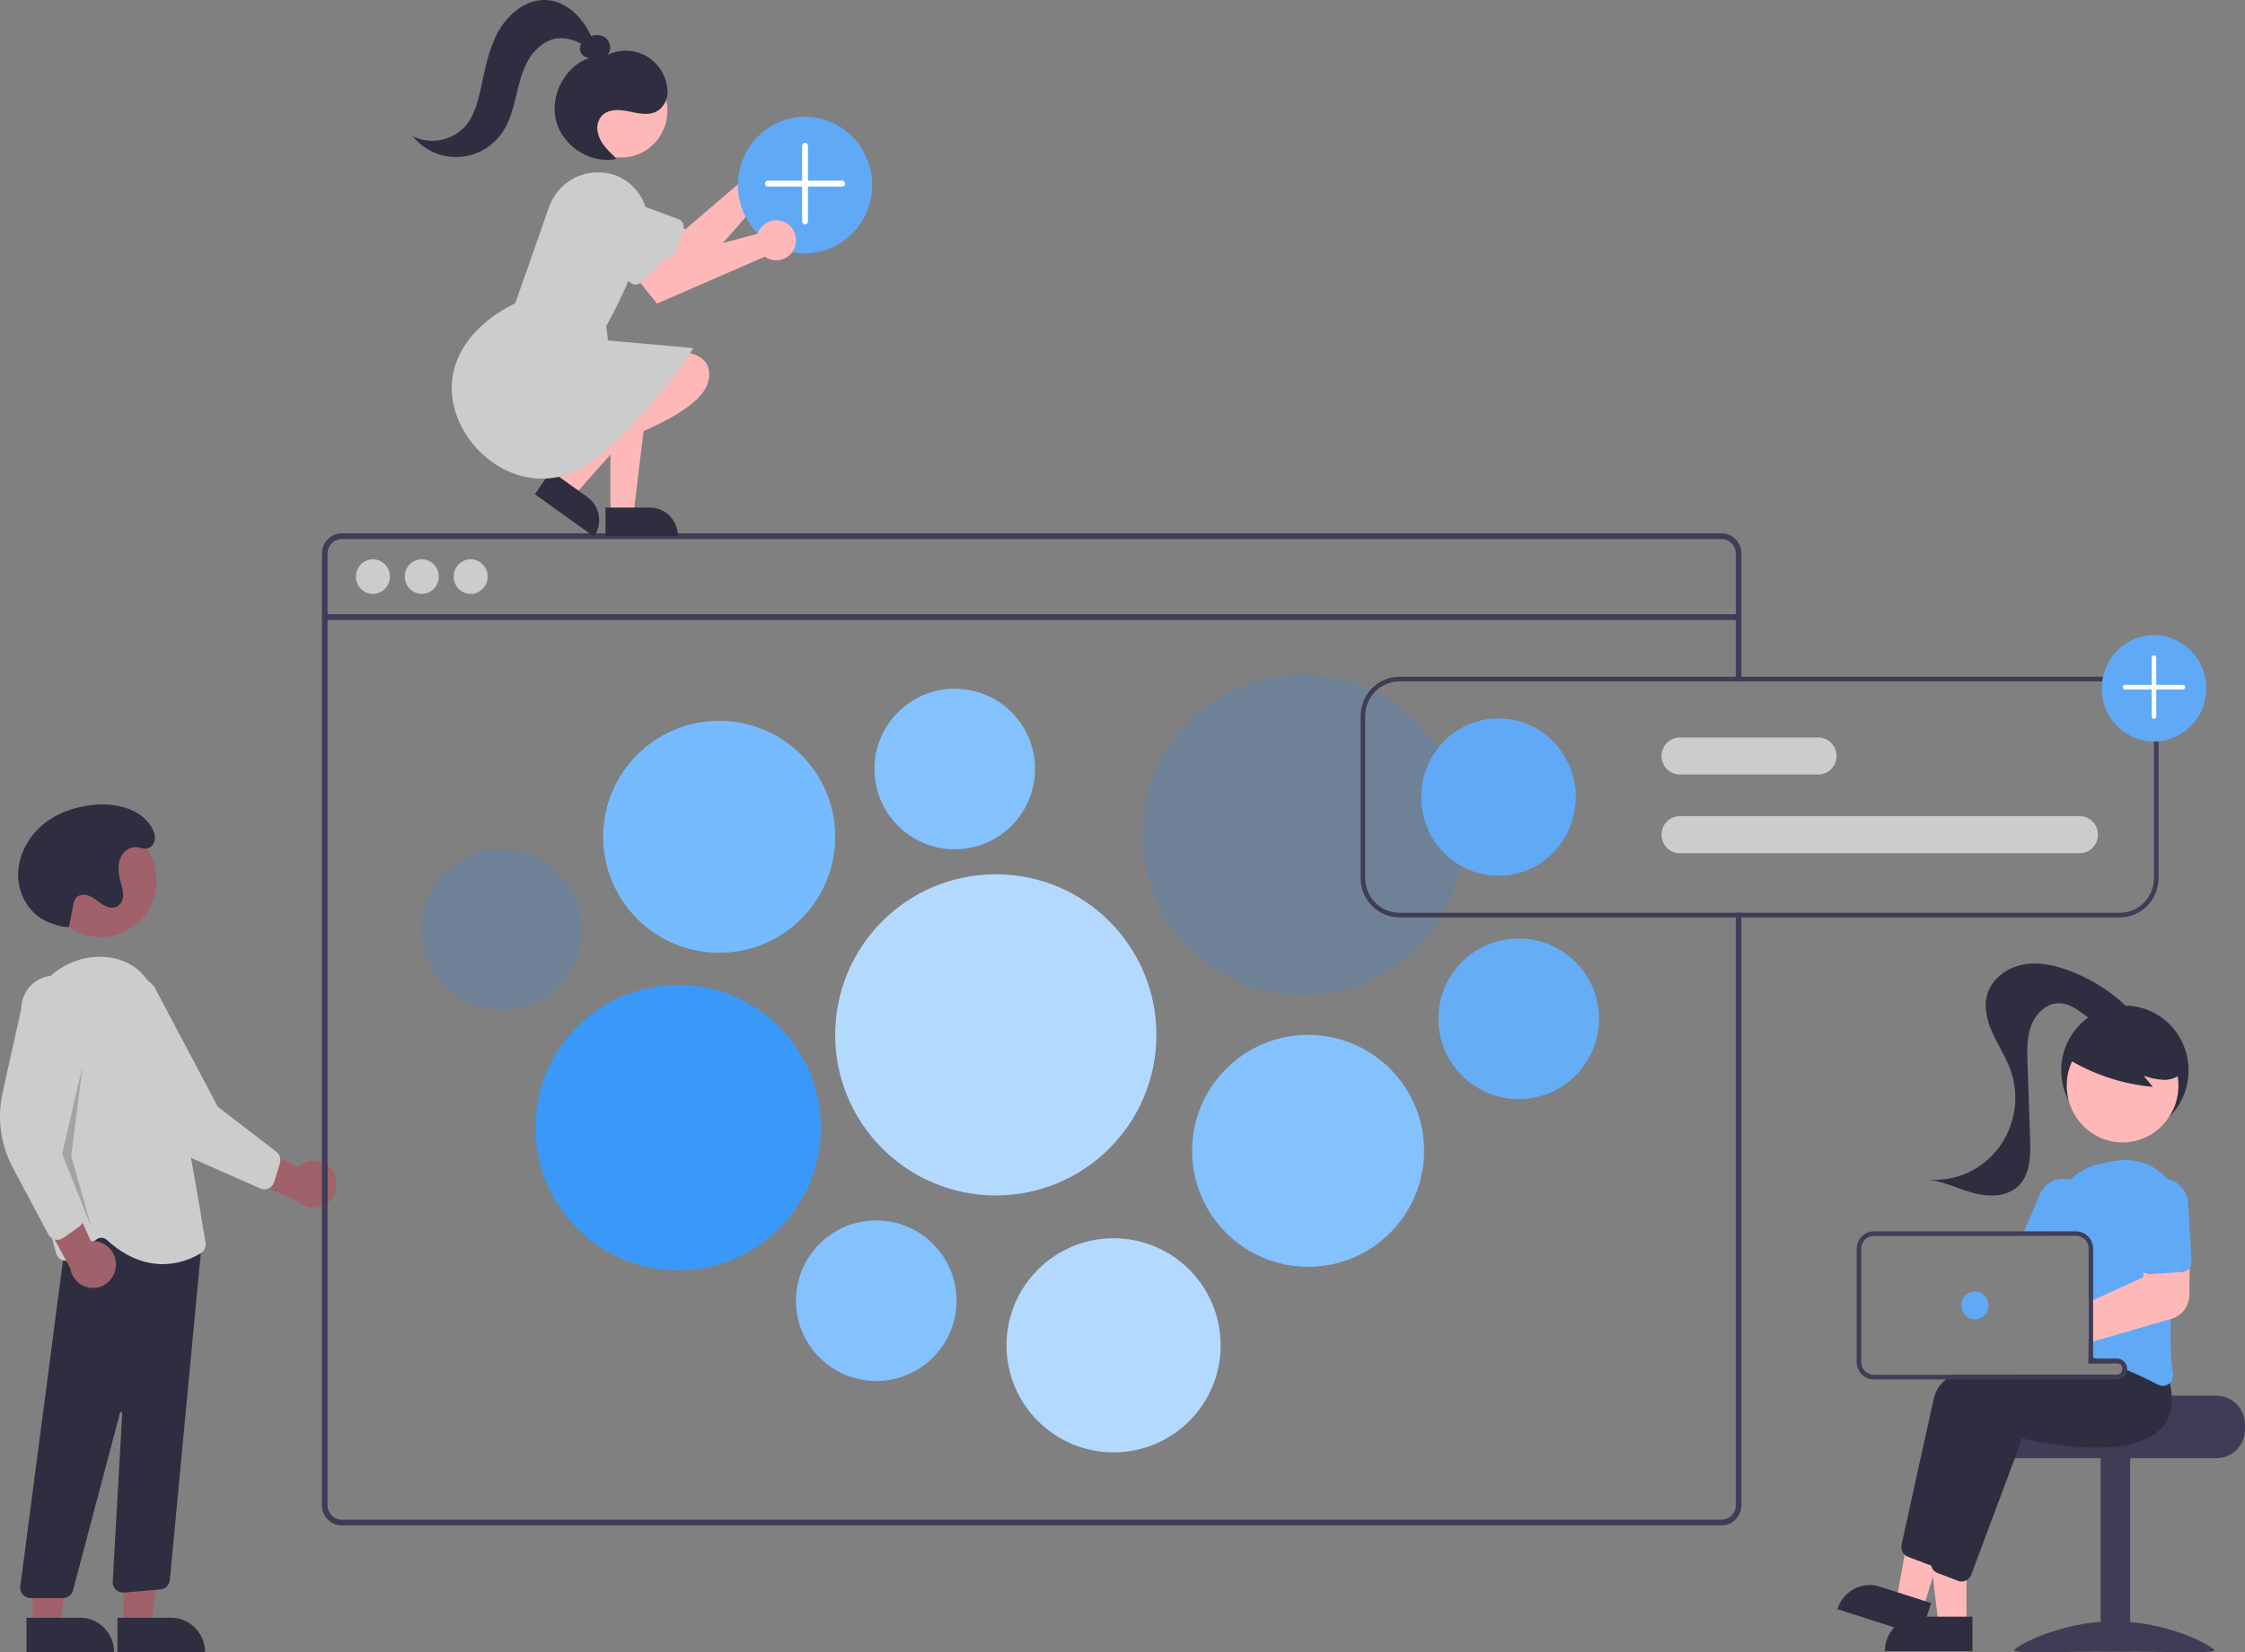 <svg width="629" height="463" viewBox="0 0 629 463" fill="none" xmlns="http://www.w3.org/2000/svg">
<rect x="0" y="0" width="629" height="463" fill="#808080" stroke="none"/>
<circle cx="365" cy="234" r="45" fill="#2A8BF2" fill-opacity="0.2"/>
<g clip-path="url(#clip0)">
<path d="M93.249 328.207C92.733 327.412 92.051 326.741 91.253 326.243C90.455 325.745 89.559 325.43 88.629 325.323C87.699 325.215 86.757 325.316 85.869 325.619C84.981 325.922 84.169 326.419 83.491 327.076L63.266 316.448L64.524 328.421L83.537 336.678C84.696 337.766 86.207 338.382 87.783 338.411C89.359 338.44 90.891 337.879 92.088 336.835C93.285 335.791 94.065 334.336 94.278 332.745C94.492 331.155 94.126 329.541 93.249 328.207H93.249Z" fill="#A0616A"/>
<path d="M75.275 333.027C74.909 333.197 74.512 333.288 74.109 333.292C73.707 333.297 73.308 333.215 72.938 333.052L53.728 324.568C47.159 321.668 41.849 316.438 38.785 309.85L28.685 288.146C27.94 287.171 27.39 286.056 27.069 284.865C26.747 283.674 26.659 282.43 26.81 281.204C26.96 279.978 27.347 278.795 27.948 277.721C28.548 276.648 29.35 275.705 30.309 274.947C31.267 274.19 32.363 273.632 33.533 273.306C34.704 272.98 35.926 272.891 37.13 273.046C38.333 273.202 39.495 273.597 40.549 274.209C41.603 274.822 42.528 275.64 43.271 276.617L61.023 310.149L77.415 322.756C77.884 323.118 78.233 323.619 78.413 324.19C78.594 324.76 78.598 325.374 78.425 325.947L76.817 331.238C76.644 331.805 76.305 332.305 75.846 332.672C75.67 332.813 75.478 332.932 75.275 333.027Z" fill="#CCCCCC"/>
<path d="M28.241 262.621C36.88 262.621 43.884 255.491 43.884 246.695C43.884 237.899 36.88 230.769 28.241 230.769C19.601 230.769 12.598 237.899 12.598 246.695C12.598 255.491 19.601 262.621 28.241 262.621Z" fill="#A0616A"/>
<path d="M34.577 455.618L42.385 455.618L46.1 424.954L34.575 424.955L34.577 455.618Z" fill="#A0616A"/>
<path d="M57.444 462.999L32.904 463L32.903 453.347L47.962 453.346C50.477 453.346 52.889 454.363 54.667 456.173C56.445 457.984 57.444 460.439 57.444 462.999L57.444 462.999Z" fill="#2F2E41"/>
<path d="M9.101 455.618L16.909 455.618L20.624 424.954L9.099 424.955L9.101 455.618Z" fill="#A0616A"/>
<path d="M31.968 462.999L7.428 463L7.427 453.347L22.486 453.346C25.001 453.346 27.412 454.363 29.191 456.173C30.969 457.984 31.968 460.439 31.968 462.999L31.968 462.999Z" fill="#2F2E41"/>
<path d="M6.374 446.841C6.105 446.528 5.905 446.161 5.787 445.763C5.669 445.365 5.635 444.946 5.689 444.534L19.36 340.145L53.326 346.018L56.95 343.804L47.577 442.848C47.499 443.517 47.197 444.137 46.721 444.606C46.246 445.074 45.627 445.361 44.968 445.418L34.683 446.291C34.275 446.326 33.863 446.271 33.477 446.13C33.091 445.989 32.739 445.765 32.445 445.473C32.151 445.182 31.922 444.829 31.773 444.44C31.625 444.05 31.56 443.633 31.584 443.216L34.247 396.047C34.251 395.967 34.227 395.888 34.177 395.826C34.128 395.763 34.058 395.721 33.98 395.708C33.902 395.695 33.822 395.712 33.756 395.756C33.69 395.799 33.642 395.866 33.621 395.944L20.448 445.679C20.283 446.298 19.923 446.844 19.423 447.235C18.923 447.625 18.311 447.836 17.681 447.837H8.53C8.122 447.837 7.718 447.748 7.346 447.577C6.974 447.405 6.643 447.154 6.374 446.841Z" fill="#2F2E41"/>
<path d="M29.896 347.452C29.507 347.093 29.005 346.884 28.48 346.861C27.954 346.839 27.438 347.005 27.02 347.33L20.23 352.707C19.86 353.001 19.425 353.198 18.964 353.28C18.502 353.363 18.028 353.329 17.582 353.181C17.136 353.033 16.733 352.776 16.408 352.433C16.082 352.09 15.845 351.67 15.716 351.212C12.385 339.335 4.838 309.441 6.697 288.4C7.751 276.474 17.867 267.41 29.247 268.17C37.027 268.699 42.145 273.268 44.46 281.751C50.143 302.58 56.388 340.787 57.582 348.236C57.677 348.813 57.597 349.407 57.354 349.938C57.111 350.469 56.717 350.913 56.222 351.211C53.009 353.175 49.338 354.227 45.59 354.257C41.056 354.257 35.62 352.65 29.896 347.452Z" fill="#CCCCCC"/>
<path d="M32.459 354.862C32.535 353.911 32.405 352.956 32.079 352.062C31.753 351.169 31.239 350.359 30.572 349.689C29.906 349.02 29.103 348.508 28.221 348.188C27.338 347.869 26.398 347.75 25.466 347.841L15.994 326.771L9.726 336.982L19.682 355.425C19.935 357.009 20.75 358.444 21.973 359.457C23.196 360.469 24.741 360.991 26.316 360.921C27.891 360.852 29.386 360.196 30.518 359.08C31.65 357.963 32.341 356.462 32.459 354.862Z" fill="#A0616A"/>
<path d="M15.395 347.361C15.003 347.266 14.636 347.087 14.316 346.838C13.997 346.588 13.732 346.273 13.54 345.913L3.567 327.167C0.156 320.758 -0.852 313.306 0.73 306.197L5.939 282.774C5.944 281.539 6.187 280.317 6.656 279.178C7.125 278.038 7.81 277.004 8.672 276.135C9.533 275.265 10.555 274.577 11.678 274.11C12.801 273.642 14.004 273.405 15.217 273.411C16.43 273.417 17.63 273.666 18.749 274.145C19.867 274.623 20.882 275.322 21.735 276.2C22.589 277.078 23.264 278.119 23.722 279.262C24.18 280.406 24.412 281.631 24.404 282.866L18.047 320.405L23.304 340.624C23.453 341.204 23.424 341.817 23.221 342.379C23.017 342.942 22.648 343.427 22.165 343.77L17.692 346.922C17.212 347.26 16.642 347.441 16.059 347.441C15.835 347.441 15.612 347.414 15.395 347.361Z" fill="#CCCCCC"/>
<path opacity="0.2" d="M23.136 298.697L17.403 323.338L25.683 344.088L19.951 323.986L23.136 298.697Z" fill="black"/>
<path d="M19.314 259.791C17.922 259.818 16.54 259.563 15.245 259.042C14.676 258.819 14.085 258.635 13.516 258.411C8.496 256.437 5.19 250.994 5.071 245.516C4.953 240.039 7.739 234.722 11.876 231.218C16.014 227.715 21.372 225.916 26.739 225.5C32.519 225.052 39.027 226.544 42.257 231.445C43.117 232.749 43.718 234.332 43.209 235.907C43.056 236.382 42.783 236.809 42.418 237.143C40.976 238.449 39.538 237.467 38.068 237.38C36.046 237.261 34.231 238.927 33.579 240.878C32.926 242.829 33.214 244.977 33.74 246.967C34.142 248.164 34.395 249.408 34.493 250.67C34.536 251.302 34.419 251.935 34.154 252.509C33.889 253.082 33.484 253.577 32.978 253.947C31.716 254.724 30.057 254.275 28.793 253.499C27.53 252.723 26.438 251.644 25.073 251.073C23.708 250.502 21.874 250.628 21.08 251.895C20.827 252.355 20.656 252.858 20.575 253.379C19.863 256.682 20.026 256.488 19.314 259.791L19.314 259.791Z" fill="#2F2E41"/>
<path d="M482.35 149.451H95.749C94.276 149.452 92.864 150.048 91.823 151.109C90.781 152.169 90.196 153.606 90.195 155.105V421.819C90.196 423.319 90.781 424.756 91.823 425.816C92.864 426.876 94.276 427.472 95.749 427.474H482.35C483.153 427.474 483.947 427.296 484.676 426.954C485.405 426.611 486.052 426.112 486.573 425.489C486.617 425.441 486.658 425.389 486.694 425.334C487.026 424.921 487.294 424.46 487.49 423.966C487.77 423.286 487.913 422.556 487.91 421.819V255.788H486.325V421.819C486.325 422.608 486.097 423.38 485.669 424.037C485.288 424.615 484.771 425.088 484.165 425.412C483.604 425.707 482.982 425.86 482.35 425.859H95.749C94.697 425.858 93.688 425.432 92.944 424.675C92.2 423.917 91.782 422.89 91.78 421.819V155.105C91.782 154.034 92.2 153.008 92.944 152.25C93.688 151.493 94.697 151.067 95.749 151.066H482.35C483.403 151.066 484.413 151.491 485.158 152.248C485.904 153.006 486.323 154.033 486.325 155.105V190.944H487.91V155.105C487.909 153.605 487.322 152.167 486.28 151.107C485.237 150.047 483.824 149.451 482.35 149.451Z" fill="#3F3D56"/>
<path d="M487.113 172.116H90.985V173.732H487.113V172.116Z" fill="#3F3D56"/>
<path d="M104.481 166.426C107.111 166.426 109.244 164.255 109.244 161.577C109.244 158.898 107.111 156.727 104.481 156.727C101.85 156.727 99.718 158.898 99.718 161.577C99.718 164.255 101.85 166.426 104.481 166.426Z" fill="#CCCCCC"/>
<path d="M118.174 166.426C120.805 166.426 122.937 164.255 122.937 161.577C122.937 158.898 120.805 156.727 118.174 156.727C115.544 156.727 113.411 158.898 113.411 161.577C113.411 164.255 115.544 166.426 118.174 166.426Z" fill="#CCCCCC"/>
<path d="M131.868 166.426C134.499 166.426 136.631 164.255 136.631 161.577C136.631 158.898 134.499 156.727 131.868 156.727C129.238 156.727 127.105 158.898 127.105 161.577C127.105 164.255 129.238 166.426 131.868 166.426Z" fill="#CCCCCC"/>
<path d="M582.713 239.092H470.617C469.266 239.092 467.97 238.545 467.014 237.573C466.059 236.6 465.522 235.28 465.522 233.904C465.522 232.529 466.059 231.209 467.014 230.236C467.97 229.263 469.266 228.717 470.617 228.717H582.713C584.064 228.717 585.36 229.263 586.316 230.236C587.271 231.209 587.808 232.529 587.808 233.904C587.808 235.28 587.271 236.6 586.316 237.573C585.36 238.545 584.064 239.092 582.713 239.092Z" fill="#CCCCCC"/>
<path d="M509.469 217.045H470.617C469.266 217.045 467.97 216.499 467.014 215.526C466.059 214.553 465.522 213.233 465.522 211.858C465.522 210.482 466.059 209.162 467.014 208.19C467.97 207.217 469.266 206.67 470.617 206.67H509.469C510.82 206.67 512.116 207.217 513.072 208.19C514.027 209.162 514.564 210.482 514.564 211.858C514.564 213.233 514.027 214.553 513.072 215.526C512.116 216.499 510.82 217.045 509.469 217.045Z" fill="#CCCCCC"/>
<path d="M419.845 245.413C431.805 245.413 441.5 235.542 441.5 223.366C441.5 211.19 431.805 201.319 419.845 201.319C407.886 201.319 398.191 211.19 398.191 223.366C398.191 235.542 407.886 245.413 419.845 245.413Z" fill="#60A9F6"/>
<path d="M593.949 189.648H392.05C389.179 189.652 386.428 190.814 384.398 192.881C382.368 194.947 381.226 197.749 381.222 200.671V246.061C381.226 248.984 382.368 251.785 384.398 253.851C386.428 255.918 389.179 257.081 392.05 257.085H593.949C596.819 257.081 599.571 255.918 601.601 253.851C603.63 251.785 604.772 248.984 604.776 246.061V200.671C604.772 197.749 603.63 194.947 601.601 192.881C599.571 190.814 596.819 189.652 593.949 189.648ZM603.502 246.061C603.499 248.64 602.492 251.112 600.701 252.935C598.91 254.759 596.482 255.785 593.949 255.788H392.05C389.517 255.785 387.089 254.759 385.298 252.935C383.507 251.112 382.499 248.64 382.496 246.061V200.671C382.499 198.092 383.507 195.62 385.298 193.797C387.089 191.973 389.517 190.948 392.05 190.944H593.949C596.482 190.948 598.91 191.973 600.701 193.797C602.492 195.62 603.499 198.092 603.502 200.671V246.061Z" fill="#3F3D56"/>
<path d="M603.503 207.804C611.593 207.804 618.151 201.126 618.151 192.89C618.151 184.653 611.593 177.976 603.503 177.976C595.412 177.976 588.854 184.653 588.854 192.89C588.854 201.126 595.412 207.804 603.503 207.804Z" fill="#60A9F6"/>
<path d="M603.052 201.277C602.993 201.217 602.946 201.146 602.914 201.067C602.882 200.988 602.865 200.904 602.866 200.819V184.312C602.866 184.14 602.933 183.975 603.052 183.854C603.172 183.732 603.334 183.664 603.502 183.664C603.671 183.664 603.833 183.732 603.953 183.854C604.072 183.975 604.139 184.14 604.139 184.312V200.819C604.139 200.947 604.102 201.072 604.032 201.179C603.962 201.286 603.863 201.369 603.746 201.418C603.63 201.467 603.502 201.48 603.378 201.455C603.255 201.43 603.141 201.368 603.052 201.277Z" fill="white"/>
<path d="M594.946 193.024C594.857 192.933 594.796 192.818 594.771 192.692C594.747 192.566 594.759 192.436 594.808 192.317C594.856 192.199 594.938 192.098 595.042 192.026C595.147 191.955 595.27 191.917 595.396 191.917H611.609C611.778 191.917 611.94 191.985 612.059 192.107C612.179 192.229 612.246 192.394 612.246 192.565C612.246 192.737 612.179 192.902 612.059 193.024C611.94 193.146 611.778 193.214 611.609 193.214H595.396C595.312 193.214 595.23 193.197 595.152 193.165C595.075 193.132 595.005 193.084 594.946 193.024Z" fill="white"/>
<path d="M621.039 391.12H590.461C590.461 392.015 558.947 392.741 558.947 392.741C558.452 393.12 558.001 393.556 557.603 394.038C556.406 395.492 555.752 397.329 555.756 399.226V400.522C555.757 402.672 556.596 404.733 558.089 406.253C559.581 407.773 561.606 408.627 563.717 408.628H621.039C623.15 408.626 625.173 407.771 626.666 406.252C628.159 404.732 628.998 402.672 629 400.522V399.226C628.997 397.077 628.157 395.017 626.665 393.498C625.173 391.978 623.149 391.123 621.039 391.12Z" fill="#3F3D56"/>
<path d="M596.833 408.306H588.553V462.774H596.833V408.306Z" fill="#3F3D56"/>
<path d="M620.399 462.478C620.399 463.389 607.852 462.831 592.375 462.831C576.898 462.831 564.351 463.389 564.351 462.478C564.351 461.567 576.898 454.345 592.375 454.345C607.852 454.345 620.399 461.567 620.399 462.478Z" fill="#3F3D56"/>
<path d="M595.35 318.127C605.199 318.127 613.183 309.998 613.183 299.971C613.183 289.944 605.199 281.815 595.35 281.815C585.501 281.815 577.516 289.944 577.516 299.971C577.516 309.998 585.501 318.127 595.35 318.127Z" fill="#2F2E41"/>
<path d="M550.97 455.314L543.162 455.314L539.447 424.65L550.971 424.651L550.97 455.314Z" fill="#FFB8B8"/>
<path d="M537.584 453.042H552.643V462.695H528.102C528.102 460.135 529.101 457.68 530.88 455.87C532.658 454.059 535.069 453.042 537.584 453.042Z" fill="#2F2E41"/>
<path d="M538.781 450.877L531.331 448.497L536.803 418.108L547.799 421.621L538.781 450.877Z" fill="#FFB8B8"/>
<path d="M526.677 444.63L541.045 449.22L538.207 458.43L514.792 450.95C515.545 448.507 517.22 446.469 519.449 445.283C521.678 444.098 524.278 443.863 526.677 444.63Z" fill="#2F2E41"/>
<path d="M600.127 385.805C599.947 384.26 599.622 382.736 599.159 381.253L597.7 379.385L593.904 374.535L593.739 374.542C593.458 374.555 592.293 374.619 590.491 374.762H590.471C589.357 374.853 587.994 374.969 586.446 375.119C586.038 375.164 585.612 375.203 585.172 375.248V382.018H593.134C593.521 382.018 593.894 382.162 594.185 382.422C594.475 382.682 594.663 383.041 594.713 383.432C594.719 383.503 594.726 383.568 594.726 383.639C594.726 384.069 594.558 384.481 594.259 384.785C593.961 385.089 593.556 385.26 593.134 385.26H546.894C546.305 385.658 545.739 386.091 545.2 386.557C543.571 387.841 542.397 389.63 541.856 391.654C539.156 403.741 534.232 426.28 532.78 432.901C532.675 433.399 532.699 433.918 532.85 434.404C533 434.891 533.273 435.329 533.64 435.676C533.911 435.933 534.229 436.134 534.576 436.266L540.321 438.458C540.557 438.547 540.803 438.605 541.054 438.633C541.085 438.633 541.111 438.639 541.143 438.639C541.202 438.645 541.262 438.647 541.321 438.646C541.902 438.643 542.469 438.463 542.947 438.127C543.426 437.792 543.793 437.317 544.003 436.765L548.537 424.653L555.524 405.978L558.288 398.592C561.492 399.357 588.37 405.413 597.369 395.655C598.257 394.693 598.957 393.569 599.433 392.341C600.19 390.254 600.429 388.009 600.127 385.805Z" fill="#2F2E41"/>
<path d="M607.922 387.569C607.782 386.991 607.623 386.395 607.438 385.792L602.184 379.074L602.018 379.081C601.687 379.1 600.114 379.184 597.7 379.385C594.962 379.619 591.134 379.995 586.834 380.585C586.707 380.598 586.574 380.617 586.446 380.637C586.026 380.695 585.599 380.754 585.172 380.818V382.018H593.134C593.52 382.019 593.894 382.162 594.185 382.422C594.475 382.682 594.663 383.041 594.713 383.432C594.719 383.503 594.726 383.568 594.726 383.639C594.726 384.069 594.558 384.481 594.259 384.785C593.961 385.089 593.556 385.26 593.134 385.26H564.995C563.766 385.669 562.581 386.097 561.447 386.557C555.499 388.956 551.047 392.101 550.136 396.193C549.83 397.567 549.493 399.078 549.136 400.686C547.811 406.665 546.2 413.986 544.741 420.639V420.645C544.442 422.02 544.143 423.356 543.856 424.653C542.639 430.229 541.608 434.956 541.06 437.44C541.047 437.511 541.035 437.576 541.022 437.647V437.66C540.958 438.162 541.02 438.673 541.2 439.145L541.206 439.151V439.158C541.382 439.61 541.667 440.009 542.035 440.319C542.281 440.525 542.558 440.69 542.856 440.805L548.601 442.997C548.921 443.118 549.259 443.182 549.601 443.185C550.08 443.186 550.551 443.063 550.97 442.828C551.572 442.496 552.038 441.955 552.282 441.304L564.651 408.26L566.568 403.131C569.772 403.896 596.649 409.946 605.649 400.193C607.427 398.234 608.441 395.682 608.502 393.015C608.565 391.181 608.37 389.347 607.922 387.569Z" fill="#2F2E41"/>
<path d="M607.215 330.364C607.114 330.24 607.005 330.117 606.891 330.001C605.194 328.185 603.1 326.804 600.778 325.971C598.457 325.138 595.974 324.877 593.535 325.209C591.406 325.493 589.298 325.916 587.223 326.473C584.542 327.175 582.088 328.576 580.102 330.539C578.556 332.066 577.337 333.903 576.525 335.935C575.712 337.966 575.324 340.148 575.383 342.34C575.408 343.229 575.415 344.136 575.402 345.057C575.402 345.485 575.396 345.92 575.389 346.354H581.669C581.942 346.353 582.213 346.386 582.478 346.451C583.244 346.638 583.927 347.081 584.416 347.711C584.904 348.34 585.171 349.118 585.172 349.92V380.086C585.599 380.209 586.026 380.332 586.446 380.462C586.58 380.507 586.707 380.546 586.834 380.585C586.981 380.63 587.127 380.676 587.268 380.721C588.56 381.13 589.824 381.562 591.057 382.018H593.134C593.52 382.018 593.894 382.162 594.185 382.422C594.475 382.682 594.663 383.041 594.713 383.431C595.146 383.607 595.566 383.782 595.98 383.957C597.452 384.579 598.846 385.202 600.127 385.805C601.853 386.609 603.388 387.374 604.674 388.042C605.079 388.252 605.526 388.363 605.98 388.366C606.576 388.364 607.156 388.169 607.636 387.808C607.735 387.734 607.831 387.653 607.922 387.568C608.263 387.243 608.521 386.838 608.673 386.388C608.825 385.938 608.867 385.458 608.795 384.988C608.137 379.894 607.946 374.749 608.222 369.62C608.4 365.308 608.782 360.885 609.279 356.612C609.547 354.297 609.846 352.028 610.158 349.843C610.457 347.755 610.776 345.751 611.088 343.858C611.497 341.457 611.361 338.992 610.69 336.653C610.019 334.314 608.83 332.163 607.215 330.364Z" fill="#60A9F6"/>
<path d="M581.109 330.895C580.782 330.753 580.446 330.633 580.102 330.539C578.405 330.073 576.6 330.245 575.017 331.023C573.434 331.8 572.178 333.131 571.479 334.773L567.103 345.057L566.555 346.354H581.669C581.942 346.353 582.213 346.386 582.478 346.451L582.987 345.252L584.924 340.7C585.693 338.884 585.723 336.832 585.008 334.994C584.293 333.156 582.89 331.682 581.109 330.895Z" fill="#60A9F6"/>
<path d="M594.698 320.145C603.337 320.145 610.341 313.015 610.341 304.219C610.341 295.423 603.337 288.293 594.698 288.293C586.058 288.293 579.055 295.423 579.055 304.219C579.055 313.015 586.058 320.145 594.698 320.145Z" fill="#FFB8B8"/>
<path d="M578.773 296.394C586.183 300.999 594.536 303.802 603.183 304.583L600.61 301.444C602.484 302.15 604.455 302.548 606.451 302.625C608.445 302.594 610.534 301.812 611.665 300.141C612.17 299.31 612.47 298.367 612.539 297.392C612.608 296.418 612.445 295.441 612.063 294.545C611.279 292.757 610.059 291.203 608.518 290.032C605.787 287.832 602.564 286.355 599.137 285.731C595.709 285.108 592.183 285.357 588.873 286.457C586.603 287.148 584.569 288.476 583.006 290.289C581.523 292.151 578.668 293.811 579.427 296.081L578.773 296.394Z" fill="#2F2E41"/>
<path d="M597.328 283.542C592.394 278.448 586.424 274.517 579.837 272.026C575.608 270.431 571.006 269.446 566.586 270.352C562.165 271.257 557.985 274.371 556.752 278.786C555.743 282.397 556.785 286.285 558.349 289.684C559.914 293.083 562.004 296.235 563.269 299.76C564.561 303.358 564.949 307.227 564.399 311.016C563.849 314.805 562.379 318.394 560.121 321.458C557.863 324.521 554.889 326.962 551.469 328.559C548.05 330.156 544.292 330.858 540.539 330.601C544.882 331.194 548.886 333.272 553.131 334.378C557.376 335.484 562.387 335.409 565.542 332.313C568.88 329.037 568.947 323.71 568.785 318.993C568.545 311.98 568.305 304.967 568.066 297.954C567.943 294.378 567.839 290.687 569.106 287.349C570.372 284.011 573.383 281.088 576.898 281.118C579.562 281.141 581.92 282.784 584.056 284.404C586.192 286.024 588.453 287.753 591.107 287.994C593.76 288.235 596.79 286.236 596.591 283.531L597.328 283.542Z" fill="#2F2E41"/>
<path d="M610.158 349.843L601.229 350.089L600.579 356.476L600.432 357.955L586.446 364.348L585.172 364.932V376.299L586.446 375.929L590.471 374.762H590.49L608.222 369.62L608.425 369.562C609.858 369.14 611.119 368.26 612.021 367.051C612.923 365.842 613.418 364.368 613.432 362.85L613.476 355.309L613.514 349.752L610.158 349.843Z" fill="#FFB8B8"/>
<path d="M613.062 337.211C612.943 335.237 612.059 333.392 610.603 332.081C609.148 330.771 607.241 330.103 605.302 330.224C603.362 330.346 601.55 331.246 600.263 332.728C598.976 334.21 598.32 336.151 598.439 338.125L599.413 354.31C599.44 354.736 599.558 355.151 599.759 355.525C599.961 355.9 600.24 356.224 600.579 356.476C601.117 356.885 601.781 357.085 602.451 357.04L609.279 356.612L611.349 356.483C611.726 356.464 612.095 356.367 612.435 356.199C612.774 356.031 613.076 355.794 613.324 355.503C613.378 355.442 613.429 355.377 613.476 355.309C613.881 354.757 614.08 354.077 614.037 353.39L613.062 337.211Z" fill="#60A9F6"/>
<path d="M587.268 380.721H586.446V380.637C586.026 380.695 585.599 380.754 585.172 380.818V382.018H591.057C589.821 381.564 588.558 381.132 587.268 380.721ZM587.268 380.721H586.446V380.637C586.026 380.695 585.599 380.754 585.172 380.818V382.018H591.057C589.821 381.564 588.558 381.132 587.268 380.721ZM593.134 380.721H586.446V349.92C586.444 348.866 586.105 347.841 585.482 346.999C584.858 346.157 583.983 345.544 582.988 345.252C582.56 345.121 582.116 345.055 581.669 345.057H524.985C523.718 345.059 522.504 345.572 521.609 346.483C520.713 347.395 520.209 348.631 520.208 349.92V381.694C520.208 382.983 520.712 384.22 521.607 385.132C522.503 386.044 523.718 386.557 524.985 386.557H593.134C593.839 386.556 594.519 386.29 595.045 385.81C595.57 385.331 595.903 384.671 595.98 383.957C595.993 383.851 596 383.745 596 383.639C595.998 382.866 595.696 382.124 595.159 381.577C594.622 381.03 593.893 380.722 593.134 380.721ZM594.726 383.639C594.726 384.069 594.558 384.481 594.259 384.785C593.961 385.089 593.556 385.26 593.134 385.26H524.985C524.056 385.26 523.165 384.884 522.508 384.215C521.851 383.546 521.482 382.639 521.482 381.694V349.92C521.482 348.975 521.851 348.068 522.508 347.399C523.165 346.731 524.056 346.355 524.985 346.354H581.669C581.942 346.353 582.213 346.386 582.478 346.451C583.244 346.638 583.927 347.081 584.416 347.711C584.904 348.34 585.171 349.118 585.172 349.92V382.018H593.134C593.52 382.018 593.894 382.162 594.185 382.422C594.475 382.682 594.663 383.041 594.713 383.432C594.719 383.503 594.726 383.568 594.726 383.639ZM587.268 380.721H586.446V380.637C586.026 380.695 585.599 380.754 585.172 380.818V382.018H591.057C589.821 381.564 588.558 381.132 587.268 380.721Z" fill="#3F3D56"/>
<path d="M553.325 369.699C555.436 369.699 557.146 367.957 557.146 365.808C557.146 363.659 555.436 361.917 553.325 361.917C551.214 361.917 549.504 363.659 549.504 365.808C549.504 367.957 551.214 369.699 553.325 369.699Z" fill="#60A9F6"/>
<path d="M211.996 46.277C211.982 46.574 211.991 46.871 212.023 47.166L192.023 64.254L186.058 62.056L181.623 70.786L194.663 77.105L216.527 52.125C217.632 52.329 218.77 52.186 219.793 51.715C220.815 51.244 221.672 50.467 222.25 49.488C222.828 48.509 223.1 47.373 223.029 46.233C222.958 45.093 222.547 44.002 221.852 43.105C221.157 42.208 220.211 41.548 219.138 41.212C218.066 40.877 216.918 40.881 215.848 41.225C214.778 41.57 213.837 42.238 213.149 43.14C212.461 44.042 212.059 45.137 211.996 46.277L211.996 46.277Z" fill="#FFB8B8"/>
<path d="M185.173 74.974L165.859 67.876C164.086 67.225 162.64 65.883 161.839 64.146C161.038 62.408 160.947 60.418 161.587 58.613C162.227 56.808 163.545 55.336 165.252 54.52C166.958 53.704 168.913 53.612 170.686 54.264L189.999 61.361C190.292 61.468 190.561 61.634 190.791 61.847C191.021 62.06 191.207 62.318 191.339 62.604C191.471 62.891 191.547 63.201 191.561 63.518C191.576 63.834 191.529 64.15 191.423 64.448L188.206 73.524C187.992 74.125 187.552 74.615 186.984 74.887C186.415 75.159 185.764 75.19 185.173 74.974V74.974Z" fill="#CCCCCC"/>
<path d="M171.028 144.116L177.483 144.115L180.553 118.768L171.027 118.768L171.028 144.116Z" fill="#FFB8B8"/>
<path d="M189.931 150.217L169.645 150.218L169.645 142.238L182.093 142.238C184.172 142.237 186.165 143.078 187.635 144.574C189.105 146.071 189.931 148.1 189.931 150.217L189.931 150.217Z" fill="#2F2E41"/>
<path d="M155.076 135.626L160.356 139.406L177.188 120.47L169.396 114.892L155.076 135.626Z" fill="#FFB8B8"/>
<path d="M166.455 150.391L149.861 138.512L154.369 131.984L164.552 139.273C166.252 140.491 167.408 142.346 167.765 144.431C168.122 146.515 167.651 148.659 166.455 150.391L166.455 150.391Z" fill="#2F2E41"/>
<path d="M185.152 98.456C185.152 98.456 201.26 96.521 198.368 107.163C195.477 117.804 163.262 126.995 163.262 126.995L185.152 98.456Z" fill="#FFB8B8"/>
<path d="M174.065 44.156C181.207 44.156 186.996 38.262 186.996 30.991C186.996 23.72 181.207 17.826 174.065 17.826C166.923 17.826 161.134 23.72 161.134 30.991C161.134 38.262 166.923 44.156 174.065 44.156Z" fill="#FFB8B8"/>
<path d="M132.827 124.816C125.469 116.093 122.894 102.706 134.628 91.571C137.526 88.889 140.808 86.671 144.36 84.992L153.817 58.065C154.8 55.253 156.601 52.813 158.98 51.071C161.36 49.328 164.205 48.365 167.136 48.312C169.981 48.187 172.795 48.962 175.191 50.53C177.586 52.099 179.446 54.384 180.515 57.072C181.67 59.806 181.802 62.876 180.886 65.703C178.071 74.629 174.374 83.241 169.852 91.407L170.341 95.391L194.245 97.553L194.022 97.922C193.906 98.115 182.207 116.263 167.24 128.308C162.123 132.427 156.831 134.134 151.837 134.133C144.263 134.133 137.375 130.207 132.827 124.816Z" fill="#CCCCCC"/>
<path d="M130.571 35.121C132.859 32.346 133.84 28.716 134.629 25.183C135.878 19.593 136.845 13.812 139.62 8.824C142.394 3.836 147.494 -0.298 153.116 0.017C158.706 0.33 163.226 4.909 165.625 10.119C166.206 9.889 166.828 9.786 167.45 9.817C168.073 9.847 168.682 10.011 169.239 10.296C170.968 11.26 171.614 14 170.175 15.372C171.689 14.638 173.337 14.237 175.013 14.194C176.689 14.152 178.355 14.469 179.903 15.125C181.893 15.988 183.611 17.392 184.868 19.185C186.125 20.977 186.871 23.088 187.026 25.285C187.086 26.176 186.966 27.071 186.673 27.913C186.38 28.756 185.92 29.528 185.321 30.182C182.84 32.782 179.331 31.885 176.211 31.223C173.264 30.597 169.675 30.428 168.014 33.287C167.36 34.478 167.177 35.879 167.502 37.203C168.138 40.056 170.214 42.044 172.227 43.947L172.556 44.569C165.448 45.981 157.685 41.038 155.82 33.913C153.955 26.787 158.273 18.567 165.129 16.191C164.673 16.205 164.221 16.095 163.82 15.872C163.42 15.65 163.085 15.322 162.85 14.923C162.615 14.524 162.49 14.069 162.485 13.604C162.481 13.14 162.599 12.682 162.827 12.28C160.929 11.197 158.782 10.652 156.607 10.699C153.065 10.936 150 13.502 148.158 16.59C146.314 19.678 145.48 23.262 144.634 26.772C143.789 30.281 142.874 33.858 140.903 36.863C139.538 38.944 137.715 40.672 135.577 41.908C133.44 43.145 131.048 43.855 128.593 43.983C126.139 44.111 123.688 43.654 121.438 42.647C119.187 41.639 117.2 40.111 115.633 38.182C118.109 39.405 120.91 39.767 123.608 39.215C126.306 38.662 128.752 37.224 130.571 35.121Z" fill="#2F2E41"/>
<path d="M225.547 70.999C235.927 70.999 244.343 62.432 244.343 51.863C244.343 41.294 235.927 32.726 225.547 32.726C215.166 32.726 206.75 41.294 206.75 51.863C206.75 62.432 215.166 70.999 225.547 70.999Z" fill="#60A9F6"/>
<path d="M224.969 62.625C224.893 62.548 224.832 62.456 224.791 62.355C224.75 62.254 224.729 62.146 224.729 62.037V40.857C224.729 40.636 224.815 40.425 224.969 40.269C225.122 40.113 225.33 40.025 225.547 40.025C225.763 40.025 225.971 40.113 226.124 40.269C226.278 40.425 226.364 40.636 226.364 40.857V62.037C226.364 62.201 226.316 62.362 226.226 62.499C226.136 62.636 226.009 62.742 225.859 62.805C225.71 62.868 225.546 62.885 225.387 62.853C225.229 62.821 225.083 62.742 224.969 62.625H224.969Z" fill="white"/>
<path d="M214.567 52.035C214.453 51.919 214.375 51.771 214.343 51.609C214.312 51.448 214.328 51.281 214.39 51.129C214.452 50.977 214.557 50.847 214.691 50.755C214.825 50.664 214.983 50.615 215.145 50.615H235.948C236.165 50.615 236.373 50.703 236.526 50.859C236.679 51.015 236.765 51.226 236.765 51.447C236.765 51.668 236.679 51.879 236.526 52.035C236.373 52.191 236.165 52.279 235.948 52.279H215.145C215.038 52.279 214.931 52.258 214.832 52.216C214.733 52.174 214.643 52.113 214.567 52.035Z" fill="white"/>
<path d="M212.644 64.663C212.508 64.925 212.392 65.197 212.297 65.478L187.059 72.292L182.579 67.721L174.919 73.704L184.084 85.067L214.304 71.917C215.219 72.579 216.309 72.942 217.431 72.958C218.553 72.974 219.653 72.642 220.585 72.006C221.517 71.37 222.237 70.46 222.649 69.397C223.06 68.334 223.145 67.169 222.89 66.056C222.635 64.944 222.054 63.936 221.223 63.168C220.393 62.4 219.352 61.908 218.24 61.757C217.128 61.605 215.997 61.802 214.997 62.321C213.998 62.84 213.177 63.657 212.644 64.663L212.644 64.663Z" fill="#FFB8B8"/>
<path d="M176.384 79.031L161.865 64.249C161.203 63.577 160.678 62.779 160.319 61.901C159.961 61.023 159.776 60.081 159.775 59.129C159.774 58.178 159.957 57.236 160.315 56.357C160.672 55.478 161.196 54.679 161.857 54.006C162.517 53.334 163.302 52.8 164.165 52.437C165.029 52.073 165.954 51.886 166.888 51.887C167.823 51.888 168.748 52.076 169.611 52.441C170.473 52.806 171.257 53.341 171.917 54.015L186.436 68.797C186.656 69.021 186.83 69.287 186.949 69.579C187.068 69.872 187.13 70.186 187.13 70.502C187.13 70.819 187.068 71.133 186.949 71.425C186.83 71.718 186.656 71.984 186.436 72.208L179.735 79.031C179.29 79.482 178.687 79.736 178.059 79.736C177.431 79.736 176.829 79.482 176.384 79.031V79.031Z" fill="#CCCCCC"/>
</g>
<circle cx="140.5" cy="260.5" r="22.5" fill="#2A8BF2" fill-opacity="0.2"/>
<circle cx="245.5" cy="364.5" r="22.5" fill="#84C1FF"/>
<circle cx="312" cy="377" r="30" fill="#B4D9FF"/>
<circle cx="425.5" cy="285.5" r="22.5" fill="#65AEF6"/>
<circle cx="267.5" cy="215.5" r="22.5" fill="#84C1FF"/>
<circle cx="190" cy="316" r="40" fill="#3A99F8"/>
<circle cx="201.5" cy="234.5" r="32.5" fill="#76BBFF"/>
<circle cx="366.5" cy="322.5" r="32.5" fill="#84C1FF"/>
<circle cx="279" cy="290" r="45" fill="#B4D9FF"/>
<defs>
<clipPath id="clip0">
<rect width="629" height="463" fill="white"/>
</clipPath>
</defs>
</svg>
